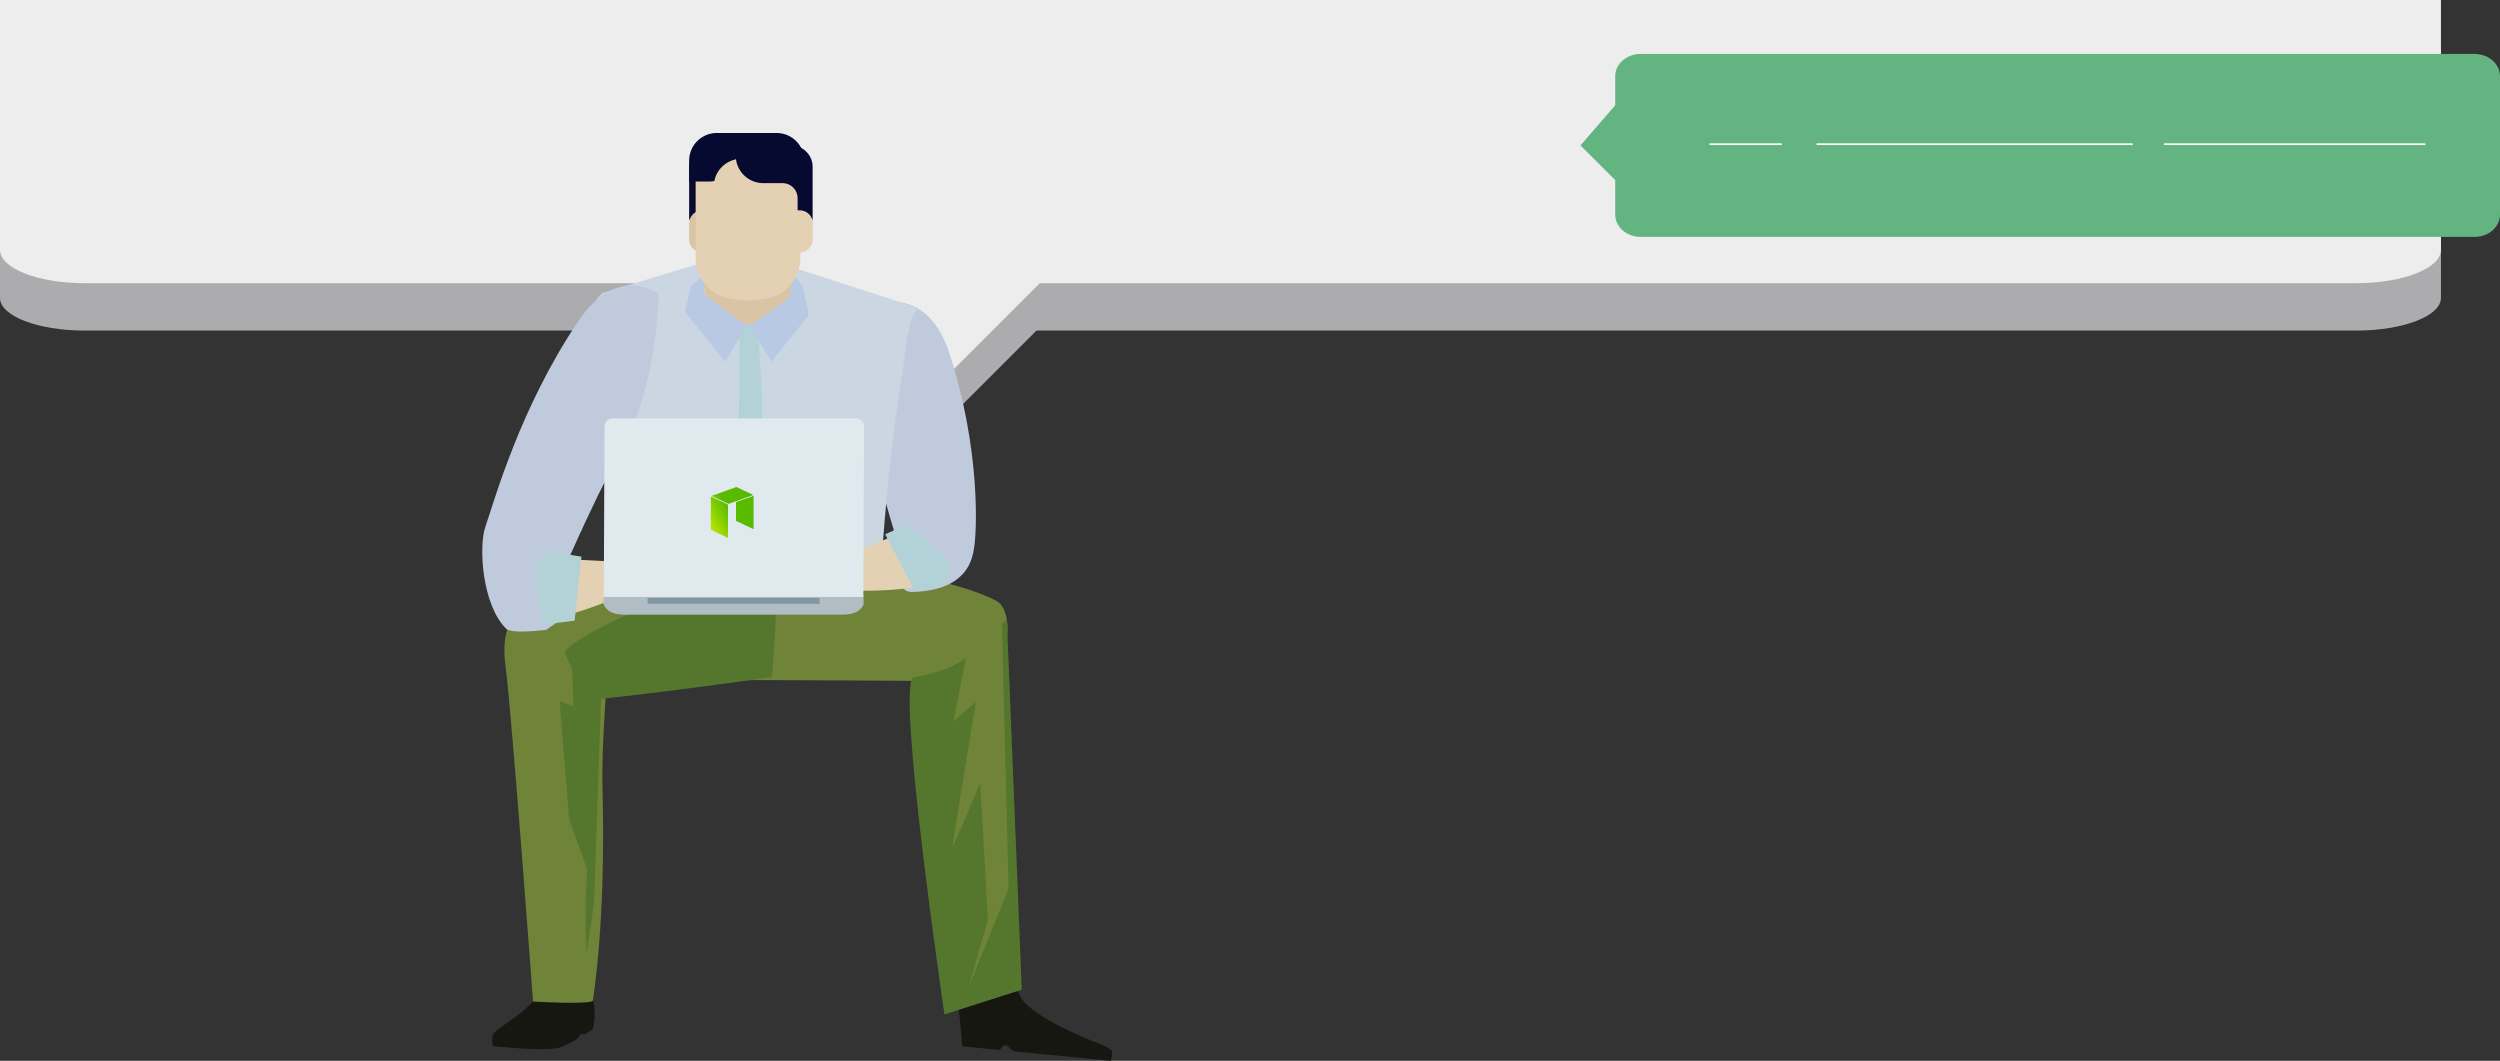 <svg xmlns="http://www.w3.org/2000/svg" xmlns:xlink="http://www.w3.org/1999/xlink" viewBox="0 0 7149.52 3033.75"><rect x="0" y="0" width="7149.52" height="3033.75" fill="#333333" stroke="none"/><defs><style>.cls-1{fill:#acabae;}.cls-2{fill:#ecedec;}.cls-3{fill:#6f8339;}.cls-4{fill:#c0cadd;}.cls-5{fill:#cad6e2;}.cls-6{fill:#b2d2d7;}.cls-7{fill:#d9c4a4;}.cls-8{fill:#b9c9e3;}.cls-9{fill:#b8c9e4;}.cls-10{fill:#080a30;}.cls-11{fill:#070a30;}.cls-12{fill:#e4d1b3;}.cls-13{fill:#161711;}.cls-14{fill:#55772d;}.cls-15{fill:#b1bdc4;}.cls-16{fill:#8296a1;}.cls-17{fill:#dfe9ee;}.cls-18{fill:#b1d2d7;}.cls-19{fill:url(#未命名的渐变_112);}.cls-20{fill:url(#未命名的渐变_2);}.cls-21{fill:url(#未命名的渐变_112-2);}.cls-22{fill:#63b481;}.cls-23{fill:none;stroke:#fff;stroke-miterlimit:10;stroke-width:4.83px;}</style><linearGradient id="未命名的渐变_112" x1="2039.07" y1="1525.76" x2="2322.63" y2="1366.06" gradientUnits="userSpaceOnUse"><stop offset="0" stop-color="#bae700"/><stop offset="0.23" stop-color="#58bb00"/><stop offset="0.42" stop-color="#58bb00"/><stop offset="0.61" stop-color="#29b400"/><stop offset="0.78" stop-color="#00aa1d"/><stop offset="0.99" stop-color="#00a22c"/></linearGradient><linearGradient id="未命名的渐变_2" x1="2023.53" y1="1498.18" x2="2307.09" y2="1338.47" xlink:href="#未命名的渐变_112"/><linearGradient id="未命名的渐变_112-2" x1="2005.88" y1="1466.83" x2="2289.44" y2="1307.12" xlink:href="#未命名的渐变_112"/></defs><title>资源 4</title><g id="图层_2" data-name="图层 2"><g id="dizajn"><path class="cls-1" d="M6980.65,852c0,51.54-108.07,93.33-241.43,93.33H241.4C108.08,945.37,0,903.58,0,852v-700c0-51.55,108.08-93.34,241.4-93.34H6739.22c133.36,0,241.43,41.79,241.43,93.34Z"/><polygon class="cls-1" points="2601.46 1307.97 2216.07 922.55 2601.46 537.14 2986.89 922.55 2601.46 1307.97"/><path class="cls-2" d="M6980.65,714.57c0,52.62-108.07,95.28-241.43,95.28H241.4C108.08,809.85,0,767.19,0,714.57V0H6980.65Z"/><polygon class="cls-2" points="2601.46 1182.25 2216.07 796.83 2601.46 411.42 2986.89 796.83 2601.46 1182.25"/><path class="cls-3" d="M2019.35,1944.46s528.87,1.11,733,4.21c141.26,2.14,154.13-199.26,98.41-229.55-169.14-92-696.84-139.34-696.84-139.34l-359,329.64S1815.09,1908.9,2019.35,1944.46Z"/><path class="cls-4" d="M2518,865.29s135.94-38,195.15,139.52c90.81,272.49,82.8,522.36,70.14,575.65-5.82,24.51-23.29,109.2-175.21,112.44-61.58,1.31-37-130.7-37-130.7s-39.5-112.12-81.58-301.84S2518,865.29,2518,865.29Z"/><path class="cls-5" d="M2625.59,880.58,2276.85,767.82,2012.91,750.1l-289.24,87.51s-94.62,65.22-6.75,274.87,54,538.16,54,538.16l746.11,23.88s14.12-303.65,63.57-607.36C2591.67,999.32,2593.05,919.53,2625.59,880.58Z"/><path class="cls-6" d="M2113.74,1659.87h38c39.77-293.23,37.88-595.78-5.89-887.92q-17.14,10.24-34.38,20.47C2121.1,1091.25,2104.7,1390,2113.74,1659.87Z"/><path class="cls-7" d="M2262,850c-5.15,40.36-38.1,75.32-72.72,77h-98.56c-34.66-1.65-67.62-36.61-72.73-77l-24.21-199.46c-5.39-39.84,18.29-119.93,70.73-143.59a188.48,188.48,0,0,1,150.92,0c52.46,23.63,76.2,103.75,70.78,143.59Q2274.07,750.26,2262,850Z"/><polygon class="cls-8" points="2136.05 931.91 2073.47 1034.55 1958.77 891.1 1976.83 815.69 2014.03 785.11 2014.53 841.92 2136.05 931.91"/><polygon class="cls-9" points="2143.65 931.91 2206.23 1034.55 2312.94 900.92 2295.43 819.04 2268.69 784.53 2257.84 851.57 2143.65 931.91"/><path class="cls-10" d="M2125.06,380.38a78.78,78.78,0,0,0-66,35.67H2032a61.11,61.11,0,0,0-61.15,61.11v151h43V566.77a43,43,0,0,1,43-43h11.61a78.87,78.87,0,0,0,78.89-78.85V380.38Z"/><path class="cls-7" d="M2048.85,684.37a37.41,37.41,0,0,1-37.43,37.43h-3.1a37.43,37.43,0,0,1-37.43-37.43V639a37.41,37.41,0,0,1,37.43-37.4h3.1a37.48,37.48,0,0,1,34.26,22.26"/><path class="cls-11" d="M2091.56,440.39v-60h129.53a78.85,78.85,0,0,1,78.85,78.9v59.94H2170.42A78.87,78.87,0,0,1,2091.56,440.39Z"/><path class="cls-12" d="M2288.86,741.76c-.15,31.33-24.11,84.45-63.83,101.26-54,22.27-117.87,22.19-171.82,0-39.79-16.78-63.62-69.86-63.83-101.23v-267c-.22-31.58,31.25-58.09,70.14-58.84h159.2c38.83.72,70.37,27.22,70.14,58.84Z"/><path class="cls-11" d="M2169.77,380.38a78.78,78.78,0,0,1,66,35.67h27.07a61.11,61.11,0,0,1,61.11,61.11v151h-43V566.77a43.05,43.05,0,0,0-43-43h-55a78.87,78.87,0,0,1-78.86-78.85V380.38Z"/><path class="cls-12" d="M2246.55,638.91A37.39,37.39,0,0,1,2284,601.55h3.11a37.4,37.4,0,0,1,37.42,37.36v45.46a37.48,37.48,0,0,1-37.42,37.43H2284a37.51,37.51,0,0,1-34.27-22.33"/><path class="cls-11" d="M2104.07,455.85a79.09,79.09,0,0,0,1.56-15.46v-60h-55.86a78.87,78.87,0,0,0-78.88,78.9v59.94h55.9a77.83,77.83,0,0,0,16.17-1.7A78.93,78.93,0,0,1,2104.07,455.85Z"/><path class="cls-13" d="M1411.66,2955.69c-8.14,9.85-2.2,35.81-2.2,35.81s142.36,15.85,188.16,5.1c11.91-2.83,32-13,51-23.93,3.21-1.82,8.83-12.75,11.91-14.58,5.75-3.42,8.74,2.27,13.64-.79,12.66-8,21.59-14.23,21.74-15,12.51-65.27-4.13-91.61-4.13-91.61s-121.24-40.29-144-12.2C1494.35,2904.57,1429.46,2934.07,1411.66,2955.69Z"/><path class="cls-13" d="M2742.18,2884.62l9.87,107.56,107.66,10.51s7.47-14.34,16.55-13.47c7.68.79,16.14,16.72,26.57,17.71,22.65,2.24,47.74,4.66,57.82,5.66,20.18,2,216,21.16,216,21.16s7.08-21.75,1.88-29.95c-2.69-4.24-20-12.86-31.7-17.4-54.09-21.07-208.49-85.45-231-141.28C2888.6,2777.18,2742.18,2884.62,2742.18,2884.62Z"/><path class="cls-12" d="M2579.36,1523.18l-364,148.7s258.24,36.84,419.68,3.92C2744.18,1653.53,2584.37,1518.47,2579.36,1523.18Z"/><path class="cls-3" d="M1753.07,1749.69s-35,332.4-30,508.11c3.75,132.56,4.17,386.61-27.41,603.14-1.92,13.23-171.28,3.26-171.28,3.26s-60.74-824.06-78.77-959.78S1480,1670.77,1753.07,1749.69Z"/><path class="cls-14" d="M2818,1829.8s-54.58,86.17-204.23,106.56C2559.73,1943.74,2701,2901,2701,2901l221.13-70.76-42.73-1058.68Z"/><path class="cls-14" d="M2208,1936.36s-289.09,41.22-482.06,61.49c-70.74,7.42-132-190.63-140.19-199.22-51.67-54.11-102.63-47.28-100.84-49.22,41.8-45.18,258.27-87.1,484.52-140.17s260.69-19.65,260.69-19.65Z"/><path class="cls-3" d="M1969.45,1609.24c-226.25,53.07-442.72,95-484.52,140.17-1.79,1.94,49.17-4.89,100.84,49.22,2.25,2.35,15.25,65.81,24.56,88.55-36.87-66.41,494.82-253.84,609.69-302.37C2198.57,1578,2136,1570.2,1969.45,1609.24Z"/><polygon class="cls-14" points="1721.01 1933.89 1698.93 2580.76 1676.77 2730.75 1674.31 2580.76 1679.21 2487.24 1627.57 2342.18 1600.52 2005.23 1639.87 2019.99 1634.95 1872.44 1721.01 1933.89"/><path class="cls-3" d="M2810.57,1749.41l54.09,14.8,19.7,777.19-113.15,277.9,54.08-189.36-22.09-391.06s-78.73,189.35-78.73,179.54,66.42-410.74,66.42-410.74-73.79,61.52-66.42,59S2768.75,1786.33,2810.57,1749.41Z"/><path class="cls-4" d="M1883.48,840.78s-116.22-91.06-229.84,77.93c-166.62,247.65-239,511-265.43,587.24-20.29,58.45-9.12,223.76,59,291.9,16.41,16.37,114.78,3.23,114.78,3.23l64.58-44.66-27-52-1.45-41s82.56-199.22,184-387.55S1883.48,840.78,1883.48,840.78Z"/><path class="cls-12" d="M1599.41,1597.88l377.32,19.67s-363.43,166.72-375.4,138C1533.2,1592.69,1599.41,1597.88,1599.41,1597.88Z"/><path class="cls-12" d="M1807,1586.26c22-10.59,20.09-10.79,20.09-10.79s20.13,24,49.3,28.43c14.5,2.25,61.29,2.83,61.29,2.83l69.5,1.73,32.23-1.87s18.17-2.38,23,.72c14,9,2,16.27,2,16.27l-124.53,17.66,119.65,14.81s15,4.45,15.75,12.59c.65,7.6-4.36,7.33-4.36,7.33l-139,14.85,60.94,14.55s14.58,4.69,15.68,12.59c1.24,8.65,1.79,11,1.79,11l-127.83-12.51S1785,1596.91,1807,1586.26Z"/><path class="cls-12" d="M1945,1663.26l83.64,15.26s19.06,1.35,27.54,7.48c9.75,7,4,15.59,4,15.59L1932,1690.82Z"/><path class="cls-15" d="M2469.5,1729.05c.12-.27.3-.52.4-.75l-.4-23.82H1726.21v23.82a1.06,1.06,0,0,0,0,.75l2.54,4.42c12.67,20.64,35.36,24.32,61.37,24.32h615.46c26,0,48.71-3.68,61.39-24.32Z"/><rect class="cls-16" x="1851.95" y="1710.03" width="492.18" height="16.79"/><path class="cls-17" d="M2469.05,1707.07l2-487.33a23.09,23.09,0,0,0-23.17-23.23H1752.12a23.32,23.32,0,0,0-23.34,23.23l-2,487.33Z"/><polygon class="cls-6" points="1550.48 1786.33 1524.58 1620.94 1567.52 1576.74 1662.81 1591.94 1643.35 1775.03 1550.48 1786.33"/><polygon class="cls-18" points="2707.2 1667.63 2717.1 1606.76 2596.59 1498.61 2531.41 1528.02 2616.66 1691.21 2707.2 1667.63"/><polygon class="cls-19" points="2155.09 1417.79 2155.09 1513.3 2104.85 1489.61 2104.85 1435.83 2155.09 1417.79"/><polygon class="cls-20" points="2032.91 1515.06 2081.95 1538.19 2081.95 1443.12 2032.91 1419.98 2032.91 1515.06"/><polygon class="cls-21" points="2153.08 1415.95 2153.89 1415.66 2154.33 1415.5 2105.97 1392.68 2105.52 1392.84 2104.25 1393.3 2103.64 1393.52 2034.85 1418.22 2083.21 1441.04 2103.64 1433.7 2104.85 1433.27 2153.08 1415.95"/><path class="cls-22" d="M7149.52,614c0,34.88-32.54,63.43-72.36,63.43H4691.66c-39.79,0-72.42-28.55-72.42-63.43V514.93l-99.43-99L4619.24,301V217.74c0-34.87,32.63-63.43,72.42-63.43h2385.5c39.82,0,72.36,28.56,72.36,63.43Z"/><line class="cls-23" x1="6936.1" y1="412.31" x2="6188.88" y2="412.31"/><line class="cls-23" x1="6099.19" y1="412.31" x2="5195.17" y2="412.31"/><line class="cls-23" x1="5095.48" y1="412.31" x2="4888.77" y2="412.31"/></g></g></svg>